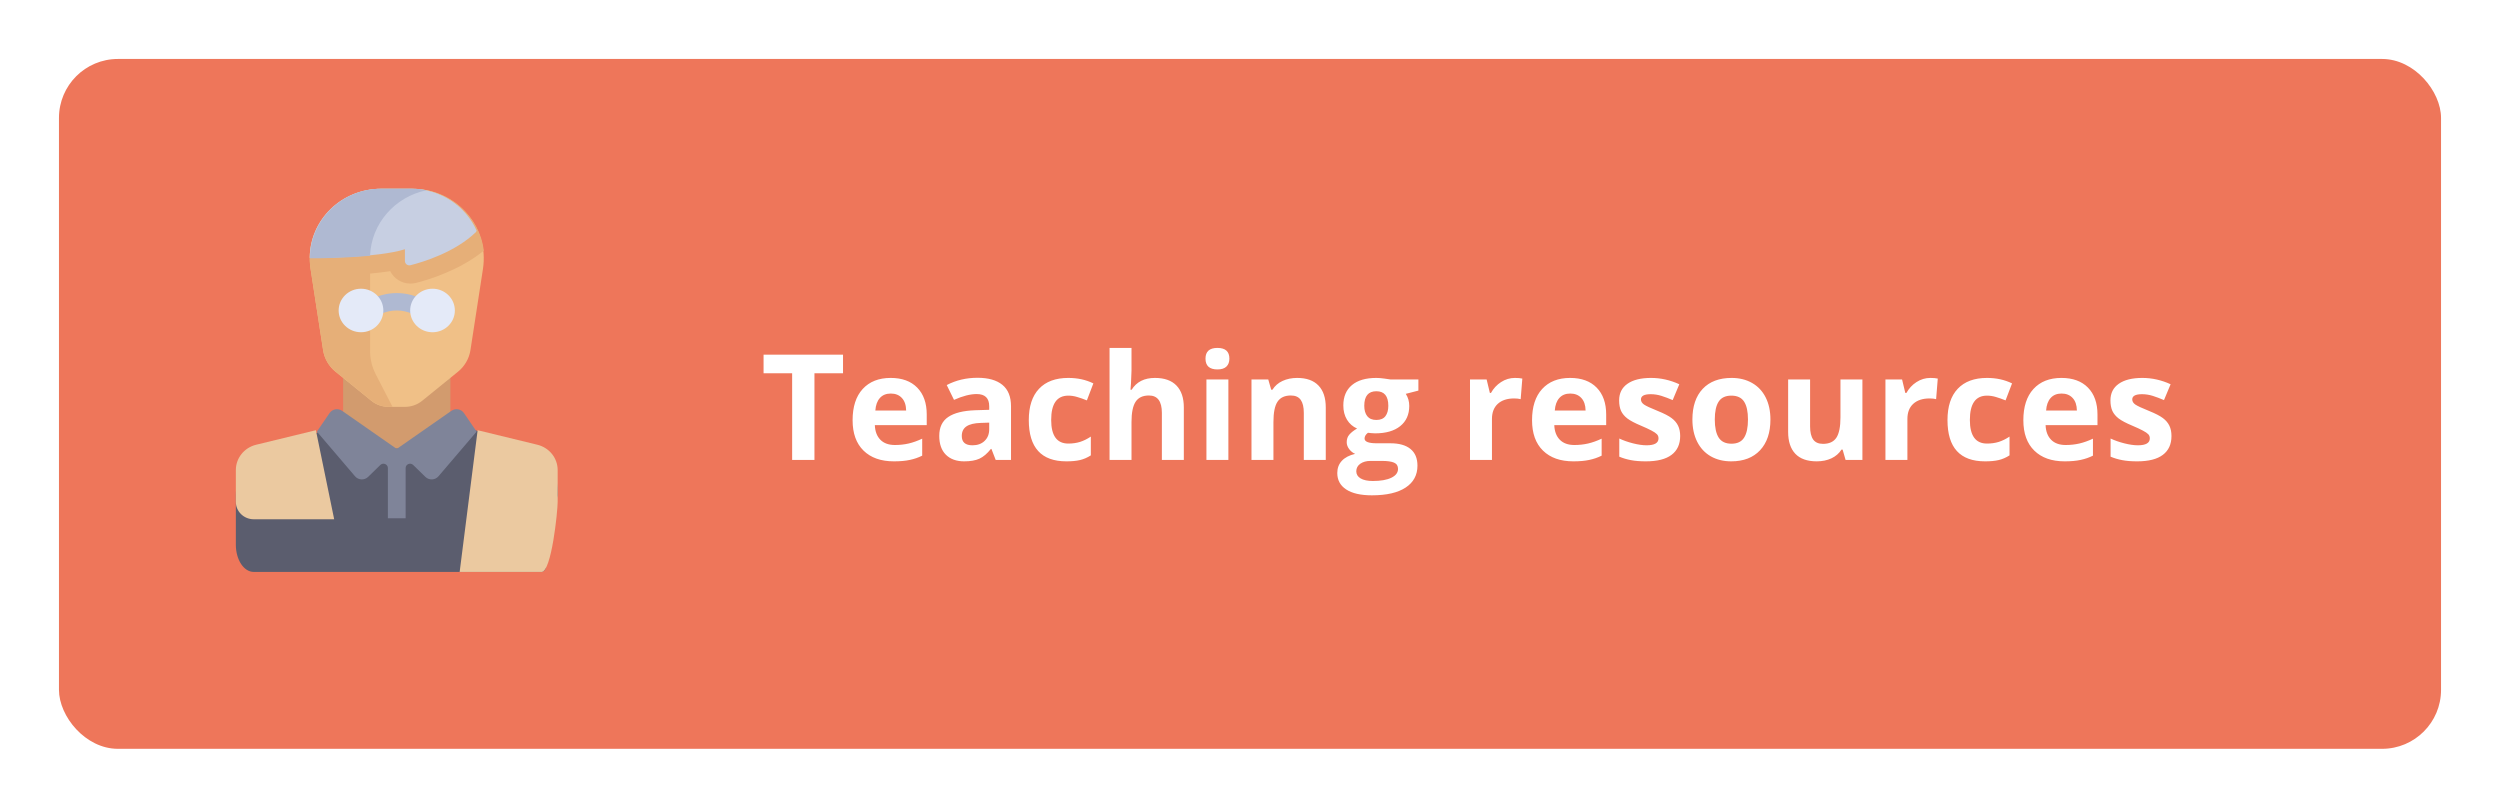 <svg width="424" height="137" viewBox="0 0 424 137" fill="none" xmlns="http://www.w3.org/2000/svg">
<g filter="url(#filter0_d)">
<rect x="10" y="6" width="404" height="117" rx="10" fill="#EE765A"/>
</g>
<path d="M138.131 78H134.347V63.303H129.5V60.153H142.977V63.303H138.131V78ZM151.083 66.745C150.293 66.745 149.675 66.997 149.227 67.502C148.779 67.998 148.523 68.706 148.458 69.626H153.683C153.666 68.706 153.426 67.998 152.962 67.502C152.499 66.997 151.872 66.745 151.083 66.745ZM151.607 78.244C149.41 78.244 147.693 77.638 146.456 76.425C145.219 75.213 144.601 73.496 144.601 71.274C144.601 68.987 145.17 67.221 146.31 65.976C147.457 64.723 149.04 64.096 151.058 64.096C152.987 64.096 154.488 64.645 155.562 65.744C156.637 66.843 157.174 68.361 157.174 70.297V72.104H148.373C148.413 73.162 148.727 73.988 149.312 74.582C149.898 75.176 150.72 75.473 151.778 75.473C152.6 75.473 153.377 75.388 154.11 75.217C154.842 75.046 155.607 74.773 156.405 74.399V77.28C155.754 77.605 155.058 77.845 154.317 78C153.577 78.163 152.674 78.244 151.607 78.244ZM168.868 78L168.148 76.144H168.05C167.424 76.934 166.777 77.483 166.109 77.793C165.45 78.094 164.588 78.244 163.521 78.244C162.211 78.244 161.178 77.87 160.421 77.121C159.672 76.372 159.298 75.306 159.298 73.923C159.298 72.474 159.802 71.408 160.812 70.725C161.829 70.033 163.359 69.65 165.401 69.577L167.77 69.504V68.906C167.77 67.522 167.062 66.831 165.646 66.831C164.555 66.831 163.273 67.16 161.8 67.819L160.567 65.305C162.138 64.483 163.88 64.072 165.792 64.072C167.623 64.072 169.027 64.471 170.003 65.268C170.98 66.066 171.468 67.278 171.468 68.906V78H168.868ZM167.77 71.677L166.329 71.726C165.247 71.758 164.441 71.954 163.912 72.311C163.383 72.67 163.119 73.215 163.119 73.947C163.119 74.997 163.721 75.522 164.925 75.522C165.788 75.522 166.476 75.274 166.988 74.777C167.509 74.281 167.77 73.622 167.77 72.8V71.677ZM180.855 78.244C176.607 78.244 174.483 75.913 174.483 71.249C174.483 68.93 175.061 67.16 176.217 65.939C177.372 64.711 179.028 64.096 181.185 64.096C182.764 64.096 184.18 64.405 185.433 65.024L184.334 67.905C183.749 67.669 183.203 67.478 182.699 67.331C182.194 67.176 181.69 67.099 181.185 67.099C179.248 67.099 178.28 68.474 178.28 71.225C178.28 73.894 179.248 75.229 181.185 75.229C181.901 75.229 182.564 75.135 183.175 74.948C183.785 74.753 184.396 74.452 185.006 74.045V77.231C184.404 77.613 183.793 77.878 183.175 78.024C182.564 78.171 181.791 78.244 180.855 78.244ZM200.777 78H197.054V70.029C197.054 68.059 196.322 67.075 194.857 67.075C193.815 67.075 193.062 67.429 192.599 68.137C192.135 68.845 191.903 69.992 191.903 71.579V78H188.18V59.006H191.903V62.876C191.903 63.177 191.874 63.885 191.817 64.999L191.732 66.098H191.927C192.757 64.763 194.076 64.096 195.882 64.096C197.486 64.096 198.702 64.528 199.532 65.39C200.362 66.253 200.777 67.49 200.777 69.101V78ZM204.452 60.825C204.452 59.612 205.127 59.006 206.478 59.006C207.829 59.006 208.504 59.612 208.504 60.825C208.504 61.403 208.333 61.854 207.992 62.18C207.658 62.497 207.153 62.656 206.478 62.656C205.127 62.656 204.452 62.045 204.452 60.825ZM208.333 78H204.61V64.353H208.333V78ZM224.85 78H221.126V70.029C221.126 69.044 220.951 68.308 220.602 67.819C220.252 67.323 219.694 67.075 218.929 67.075C217.888 67.075 217.135 67.425 216.671 68.124C216.207 68.816 215.975 69.968 215.975 71.579V78H212.252V64.353H215.096L215.597 66.098H215.804C216.219 65.439 216.789 64.942 217.513 64.609C218.246 64.267 219.076 64.096 220.003 64.096C221.59 64.096 222.795 64.528 223.617 65.39C224.439 66.245 224.85 67.482 224.85 69.101V78ZM240.56 64.353V66.245L238.424 66.794C238.814 67.404 239.01 68.088 239.01 68.845C239.01 70.31 238.497 71.453 237.472 72.275C236.454 73.089 235.038 73.496 233.224 73.496L232.552 73.459L232.003 73.398C231.62 73.691 231.429 74.016 231.429 74.374C231.429 74.912 232.113 75.18 233.48 75.18H235.799C237.297 75.18 238.436 75.502 239.217 76.144C240.007 76.787 240.401 77.731 240.401 78.977C240.401 80.572 239.734 81.809 238.399 82.688C237.073 83.566 235.165 84.006 232.674 84.006C230.77 84.006 229.313 83.672 228.304 83.005C227.303 82.346 226.803 81.418 226.803 80.222C226.803 79.4 227.059 78.712 227.572 78.159C228.084 77.605 228.837 77.211 229.83 76.975C229.448 76.812 229.114 76.547 228.829 76.181C228.544 75.807 228.402 75.412 228.402 74.997C228.402 74.476 228.552 74.045 228.854 73.703C229.155 73.353 229.59 73.011 230.16 72.678C229.444 72.368 228.874 71.872 228.451 71.189C228.036 70.505 227.828 69.699 227.828 68.772C227.828 67.282 228.312 66.131 229.281 65.317C230.249 64.503 231.633 64.096 233.431 64.096C233.814 64.096 234.265 64.133 234.786 64.206C235.315 64.271 235.653 64.32 235.799 64.353H240.56ZM230.025 79.929C230.025 80.441 230.27 80.844 230.758 81.137C231.254 81.43 231.946 81.577 232.833 81.577C234.168 81.577 235.213 81.394 235.97 81.027C236.727 80.661 237.105 80.161 237.105 79.526C237.105 79.013 236.882 78.659 236.434 78.464C235.986 78.269 235.295 78.171 234.359 78.171H232.43C231.747 78.171 231.173 78.33 230.709 78.647C230.253 78.972 230.025 79.4 230.025 79.929ZM231.38 68.82C231.38 69.561 231.547 70.147 231.881 70.578C232.223 71.009 232.739 71.225 233.431 71.225C234.131 71.225 234.644 71.009 234.969 70.578C235.295 70.147 235.458 69.561 235.458 68.82C235.458 67.176 234.782 66.355 233.431 66.355C232.064 66.355 231.38 67.176 231.38 68.82ZM256.93 64.096C257.434 64.096 257.853 64.133 258.187 64.206L257.906 67.697C257.605 67.616 257.239 67.575 256.808 67.575C255.619 67.575 254.692 67.88 254.024 68.491C253.365 69.101 253.036 69.956 253.036 71.054V78H249.312V64.353H252.132L252.682 66.647H252.865C253.288 65.882 253.858 65.268 254.574 64.804C255.298 64.332 256.083 64.096 256.93 64.096ZM266.317 66.745C265.528 66.745 264.909 66.997 264.461 67.502C264.014 67.998 263.757 68.706 263.692 69.626H268.917C268.901 68.706 268.661 67.998 268.197 67.502C267.733 66.997 267.106 66.745 266.317 66.745ZM266.842 78.244C264.645 78.244 262.927 77.638 261.69 76.425C260.453 75.213 259.835 73.496 259.835 71.274C259.835 68.987 260.405 67.221 261.544 65.976C262.691 64.723 264.274 64.096 266.292 64.096C268.221 64.096 269.723 64.645 270.797 65.744C271.871 66.843 272.408 68.361 272.408 70.297V72.104H263.607C263.648 73.162 263.961 73.988 264.547 74.582C265.133 75.176 265.955 75.473 267.013 75.473C267.835 75.473 268.612 75.388 269.344 75.217C270.077 75.046 270.842 74.773 271.639 74.399V77.28C270.988 77.605 270.292 77.845 269.552 78C268.811 78.163 267.908 78.244 266.842 78.244ZM284.957 73.947C284.957 75.347 284.469 76.413 283.492 77.145C282.524 77.878 281.071 78.244 279.134 78.244C278.141 78.244 277.295 78.175 276.595 78.037C275.895 77.906 275.24 77.711 274.63 77.451V74.374C275.322 74.7 276.099 74.973 276.961 75.192C277.832 75.412 278.597 75.522 279.256 75.522C280.607 75.522 281.283 75.131 281.283 74.35C281.283 74.057 281.193 73.821 281.014 73.642C280.835 73.455 280.526 73.247 280.086 73.019C279.647 72.784 279.061 72.511 278.329 72.202C277.279 71.762 276.506 71.355 276.009 70.981C275.521 70.607 275.163 70.179 274.935 69.699C274.715 69.211 274.605 68.613 274.605 67.905C274.605 66.692 275.073 65.756 276.009 65.097C276.953 64.43 278.288 64.096 280.013 64.096C281.657 64.096 283.256 64.454 284.811 65.17L283.688 67.856C283.004 67.563 282.365 67.323 281.771 67.136C281.177 66.949 280.571 66.855 279.952 66.855C278.854 66.855 278.304 67.152 278.304 67.746C278.304 68.08 278.479 68.369 278.829 68.613C279.187 68.857 279.964 69.219 281.161 69.699C282.227 70.13 283.008 70.533 283.504 70.908C284.001 71.282 284.367 71.713 284.603 72.202C284.839 72.69 284.957 73.272 284.957 73.947ZM290.829 71.152C290.829 72.503 291.048 73.524 291.488 74.216C291.935 74.908 292.66 75.253 293.661 75.253C294.653 75.253 295.366 74.912 295.797 74.228C296.236 73.536 296.456 72.511 296.456 71.152C296.456 69.801 296.236 68.788 295.797 68.112C295.357 67.437 294.637 67.099 293.636 67.099C292.643 67.099 291.927 67.437 291.488 68.112C291.048 68.78 290.829 69.793 290.829 71.152ZM300.265 71.152C300.265 73.374 299.679 75.111 298.507 76.364C297.335 77.618 295.703 78.244 293.612 78.244C292.302 78.244 291.146 77.959 290.145 77.39C289.144 76.812 288.375 75.986 287.838 74.912C287.301 73.837 287.032 72.584 287.032 71.152C287.032 68.922 287.614 67.189 288.778 65.952C289.942 64.715 291.577 64.096 293.685 64.096C294.995 64.096 296.151 64.381 297.152 64.951C298.153 65.52 298.922 66.338 299.459 67.404C299.996 68.47 300.265 69.72 300.265 71.152ZM313.009 78L312.508 76.254H312.313C311.914 76.889 311.349 77.382 310.616 77.731C309.884 78.073 309.05 78.244 308.114 78.244C306.511 78.244 305.302 77.817 304.488 76.962C303.674 76.1 303.268 74.863 303.268 73.251V64.353H306.991V72.324C306.991 73.308 307.166 74.049 307.516 74.545C307.866 75.034 308.423 75.278 309.188 75.278C310.23 75.278 310.982 74.932 311.446 74.24C311.91 73.54 312.142 72.385 312.142 70.773V64.353H315.865V78H313.009ZM327.389 64.096C327.893 64.096 328.312 64.133 328.646 64.206L328.365 67.697C328.064 67.616 327.698 67.575 327.267 67.575C326.078 67.575 325.151 67.88 324.483 68.491C323.824 69.101 323.495 69.956 323.495 71.054V78H319.771V64.353H322.591L323.141 66.647H323.324C323.747 65.882 324.317 65.268 325.033 64.804C325.757 64.332 326.542 64.096 327.389 64.096ZM336.666 78.244C332.418 78.244 330.294 75.913 330.294 71.249C330.294 68.93 330.872 67.16 332.027 65.939C333.183 64.711 334.839 64.096 336.996 64.096C338.574 64.096 339.99 64.405 341.244 65.024L340.145 67.905C339.559 67.669 339.014 67.478 338.509 67.331C338.005 67.176 337.5 67.099 336.996 67.099C335.059 67.099 334.09 68.474 334.09 71.225C334.09 73.894 335.059 75.229 336.996 75.229C337.712 75.229 338.375 75.135 338.985 74.948C339.596 74.753 340.206 74.452 340.816 74.045V77.231C340.214 77.613 339.604 77.878 338.985 78.024C338.375 78.171 337.602 78.244 336.666 78.244ZM349.642 66.745C348.853 66.745 348.234 66.997 347.787 67.502C347.339 67.998 347.083 68.706 347.018 69.626H352.242C352.226 68.706 351.986 67.998 351.522 67.502C351.058 66.997 350.431 66.745 349.642 66.745ZM350.167 78.244C347.97 78.244 346.253 77.638 345.016 76.425C343.779 75.213 343.16 73.496 343.16 71.274C343.16 68.987 343.73 67.221 344.869 65.976C346.017 64.723 347.599 64.096 349.618 64.096C351.546 64.096 353.048 64.645 354.122 65.744C355.196 66.843 355.733 68.361 355.733 70.297V72.104H346.932C346.973 73.162 347.286 73.988 347.872 74.582C348.458 75.176 349.28 75.473 350.338 75.473C351.16 75.473 351.937 75.388 352.669 75.217C353.402 75.046 354.167 74.773 354.964 74.399V77.28C354.313 77.605 353.618 77.845 352.877 78C352.136 78.163 351.233 78.244 350.167 78.244ZM368.282 73.947C368.282 75.347 367.794 76.413 366.817 77.145C365.849 77.878 364.396 78.244 362.459 78.244C361.467 78.244 360.62 78.175 359.92 78.037C359.221 77.906 358.565 77.711 357.955 77.451V74.374C358.647 74.7 359.424 74.973 360.287 75.192C361.157 75.412 361.922 75.522 362.582 75.522C363.932 75.522 364.608 75.131 364.608 74.35C364.608 74.057 364.518 73.821 364.339 73.642C364.16 73.455 363.851 73.247 363.412 73.019C362.972 72.784 362.386 72.511 361.654 72.202C360.604 71.762 359.831 71.355 359.334 70.981C358.846 70.607 358.488 70.179 358.26 69.699C358.041 69.211 357.931 68.613 357.931 67.905C357.931 66.692 358.399 65.756 359.334 65.097C360.278 64.43 361.613 64.096 363.338 64.096C364.982 64.096 366.581 64.454 368.136 65.17L367.013 67.856C366.329 67.563 365.69 67.323 365.096 67.136C364.502 66.949 363.896 66.855 363.277 66.855C362.179 66.855 361.629 67.152 361.629 67.746C361.629 68.08 361.804 68.369 362.154 68.613C362.512 68.857 363.29 69.219 364.486 69.699C365.552 70.13 366.333 70.533 366.83 70.908C367.326 71.282 367.692 71.713 367.928 72.202C368.164 72.69 368.282 73.272 368.282 73.947Z" fill="white"/>
<path d="M91.851 76.409L76.387 71.695H58.193L43.445 77.29C41.42 78.058 40 80.818 40 83.984V92.398C40 94.939 41.358 96.999 43.032 96.999H91.548C93.222 96.999 92.347 95.322 92.347 92.782L94.58 83.984C94.58 80.818 93.876 77.177 91.851 76.409Z" fill="#5B5D6E"/>
<path d="M76.387 61.53H58.194V76.09H76.387V61.53Z" fill="#D29B6E"/>
<path d="M71.597 67.976L77.669 63.049C78.813 62.121 79.567 60.815 79.788 59.381L81.91 45.611C83.012 38.455 77.32 32.02 69.889 32.02H64.691C57.26 32.02 51.568 38.455 52.67 45.611L54.792 59.381C55.013 60.815 55.767 62.121 56.911 63.049L62.983 67.976C63.803 68.641 64.835 69.005 65.901 69.005H68.679C69.745 69.005 70.778 68.641 71.597 67.976Z" fill="#F0C087"/>
<path d="M69.944 32.02H64.73C57.275 32.02 51.565 38.455 52.671 45.611L54.799 59.381C55.021 60.815 55.777 62.121 56.925 63.049L63.017 67.976C63.838 68.641 64.874 69.005 65.944 69.005H66.575L63.729 63.482C63.094 62.25 62.764 60.891 62.764 59.512V46.401C63.923 46.294 65.085 46.16 66.183 45.99C66.796 47.236 68.104 48.098 69.616 48.098C69.94 48.098 70.264 48.058 70.579 47.978C72.788 47.419 78.018 45.808 82.047 42.511C81.368 36.699 76.298 32.02 69.944 32.02Z" fill="#E6AF78"/>
<path d="M80.742 39.34C80.742 39.34 80.779 39.249 80.834 39.114C79.001 34.984 74.778 32.02 69.746 32.02H64.586C57.82 32.02 52.522 37.381 52.533 43.733H53.591C53.591 43.733 64.15 43.733 68.675 42.269V44.269C68.675 44.75 69.135 45.101 69.614 44.98C71.775 44.433 77.188 42.789 80.742 39.34Z" fill="#C7CFE2"/>
<path d="M69.883 32H64.697C57.895 32 52.571 37.403 52.582 43.804H53.645C53.645 43.804 58.299 43.801 62.764 43.372C62.968 37.9 66.987 33.379 72.319 32.267C71.53 32.11 70.724 32 69.883 32Z" fill="#AFB9D2"/>
<path d="M71.838 50.865C70.493 50.129 68.923 49.705 67.29 49.705C65.657 49.705 64.088 50.129 62.742 50.865V54.672C63.759 53.435 65.444 52.658 67.29 52.658C69.136 52.658 70.821 53.435 71.838 54.672V50.865Z" fill="#AFB9D2"/>
<path d="M61.226 56.347C63.319 56.347 65.016 54.695 65.016 52.657C65.016 50.619 63.319 48.967 61.226 48.967C59.133 48.967 57.435 50.619 57.435 52.657C57.435 54.695 59.133 56.347 61.226 56.347Z" fill="#E4EAF8"/>
<path d="M73.355 56.349C75.448 56.349 77.145 54.696 77.145 52.658C77.145 50.619 75.448 48.967 73.355 48.967C71.261 48.967 69.564 50.619 69.564 52.658C69.564 54.696 71.261 56.349 73.355 56.349Z" fill="#E4EAF8"/>
<path d="M78.686 70.054C78.215 69.363 77.251 69.191 76.559 69.674L67.29 76.138L58.02 69.673C57.328 69.191 56.365 69.363 55.894 70.054L53.746 73.2L60.215 80.78C60.782 81.444 61.81 81.489 62.436 80.878L64.501 78.862C64.975 78.399 65.785 78.727 65.785 79.381V87.894H68.795V79.381C68.795 78.727 69.605 78.399 70.079 78.862L72.144 80.878C72.77 81.489 73.798 81.444 74.364 80.78L80.834 73.2L78.686 70.054Z" fill="#7F8499"/>
<path d="M43.445 75.427C41.42 75.919 40 77.689 40 79.721V85.117C40 86.746 41.358 88.067 43.032 88.067H56.677L53.573 72.963L43.445 75.427Z" fill="#EBC9A0"/>
<path d="M91.135 75.427C93.159 75.919 94.58 77.69 94.58 79.721V85.117C94.58 86.747 93.525 96.999 91.851 96.999H77.958L81.007 72.963L91.135 75.427Z" fill="#EBC9A0"/>
<defs>
<filter id="filter0_d" x="0" y="0" width="424" height="137" filterUnits="userSpaceOnUse" color-interpolation-filters="sRGB">
<feFlood flood-opacity="0" result="BackgroundImageFix"/>
<feColorMatrix in="SourceAlpha" type="matrix" values="0 0 0 0 0 0 0 0 0 0 0 0 0 0 0 0 0 0 127 0"/>
<feOffset dy="4"/>
<feGaussianBlur stdDeviation="5"/>
<feColorMatrix type="matrix" values="0 0 0 0 0 0 0 0 0 0 0 0 0 0 0 0 0 0 0.25 0"/>
<feBlend mode="normal" in2="BackgroundImageFix" result="effect1_dropShadow"/>
<feBlend mode="normal" in="SourceGraphic" in2="effect1_dropShadow" result="shape"/>
</filter>
</defs>
</svg>
